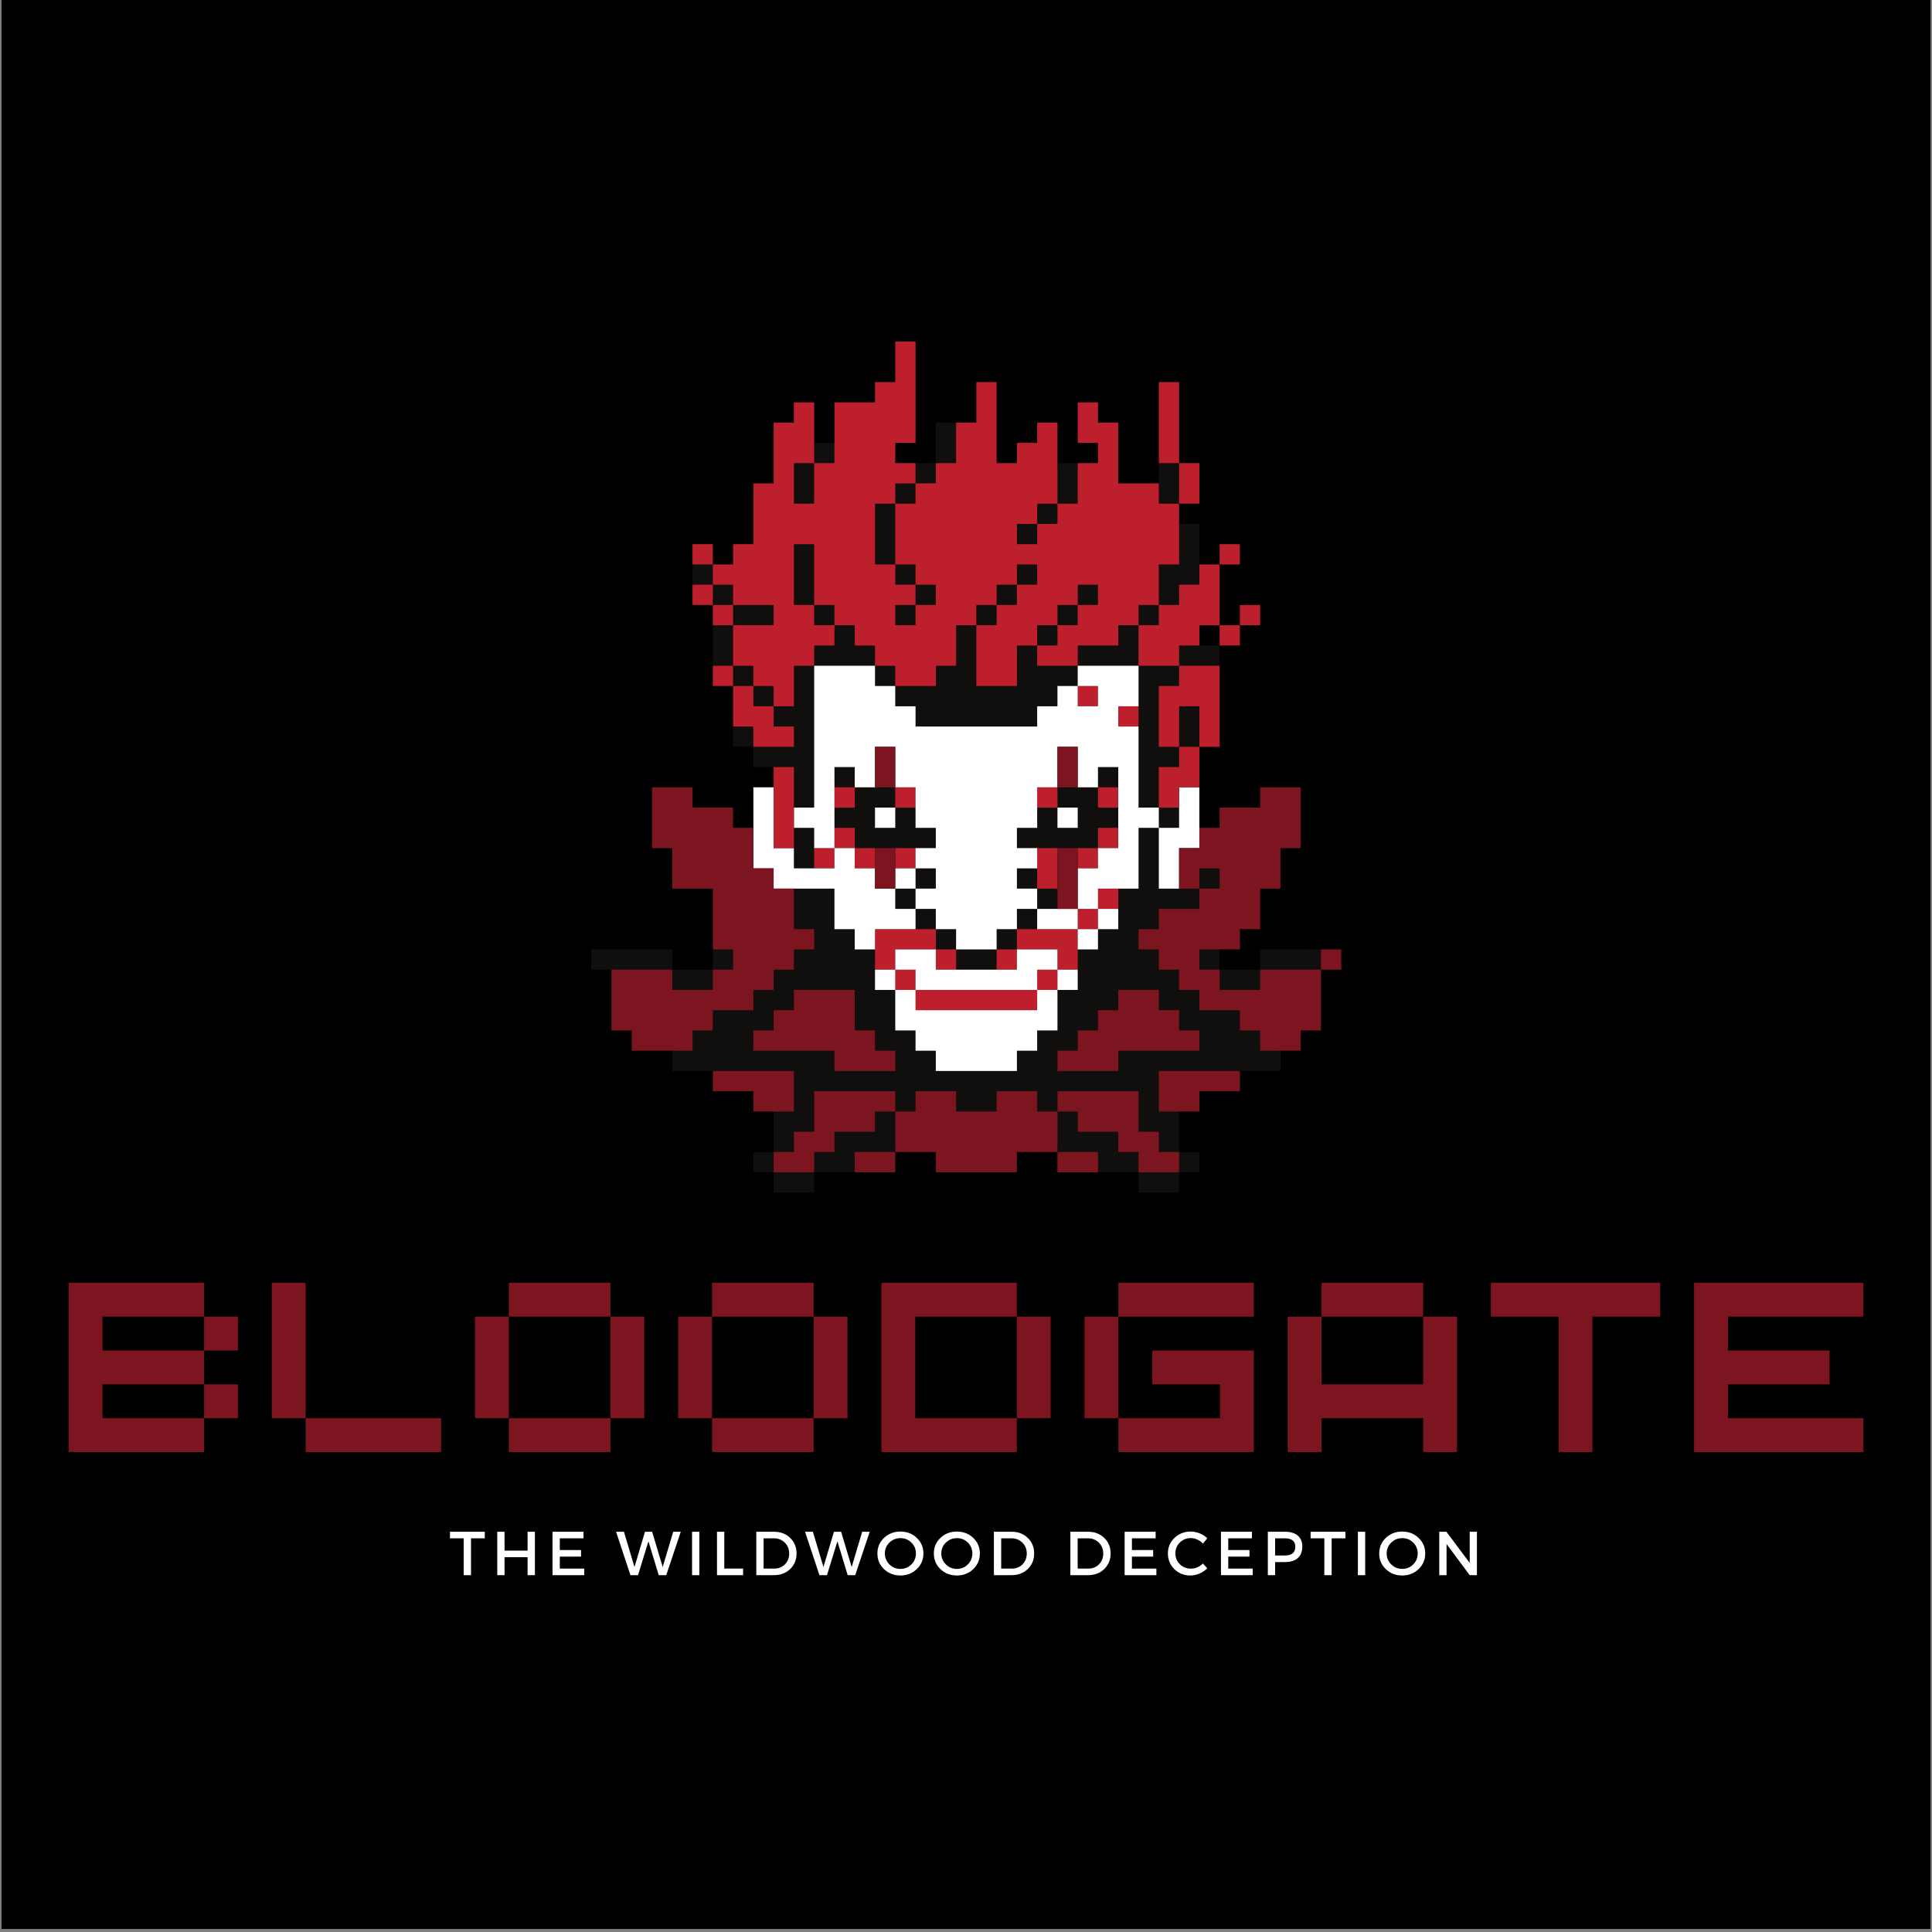 <svg xmlns="http://www.w3.org/2000/svg" xmlns:xlink="http://www.w3.org/1999/xlink" width="900" zoomAndPan="magnify" viewBox="0 0 675 675" height="900" preserveAspectRatio="xMidYMid meet" version="1.0"><rect x="0" y="0" width="675" height="675" fill="#808080" stroke="none"/><defs><g/><clipPath id="id1"><path d="M 0.5 0 L 674.5 0 L 674.5 674 L 0.5 674 Z M 0.5 0 " clip-rule="nonzero"/></clipPath><clipPath id="id2"><path d="M 206.156 120 L 468 120 L 468 416.648 L 206.156 416.648 Z M 206.156 120 " clip-rule="nonzero"/></clipPath><clipPath id="id3"><path d="M 241 119.34 L 441 119.34 L 441 297 L 241 297 Z M 241 119.34 " clip-rule="nonzero"/></clipPath><clipPath id="id4"><path d="M 213.094 260.859 L 468.613 260.859 L 468.613 410 L 213.094 410 Z M 213.094 260.859 " clip-rule="nonzero"/></clipPath></defs><g clip-path="url(#id1)"><path fill="#ffffff" d="M 0.5 0 L 674.5 0 L 674.5 681.492 L 0.5 681.492 Z M 0.5 0 " fill-opacity="1" fill-rule="nonzero"/><path fill="#000000" d="M 0.5 0 L 674.5 0 L 674.5 674 L 0.5 674 Z M 0.5 0 " fill-opacity="1" fill-rule="nonzero"/><path fill="#ffffff" d="M 0.5 0 L 674.5 0 L 674.5 674 L 0.5 674 Z M 0.5 0 " fill-opacity="1" fill-rule="nonzero"/><path fill="#000000" d="M 0.5 0 L 674.5 0 L 674.5 674 L 0.5 674 Z M 0.5 0 " fill-opacity="1" fill-rule="nonzero"/></g><g clip-path="url(#id2)"><path fill="#100f0d" d="M 467.418 332.895 L 461.527 332.895 L 461.527 331.707 L 440.281 331.707 L 440.281 338.785 L 441.473 338.785 L 441.473 339.973 L 440.281 339.973 L 440.281 338.785 L 426.113 338.785 L 426.113 339.973 L 424.926 339.973 L 424.926 338.785 L 426.113 338.785 L 426.113 331.707 L 424.926 331.707 L 424.926 330.52 L 432.004 330.52 L 432.004 323.438 L 439.094 323.438 L 439.094 309.277 L 446.172 309.277 L 446.172 295.125 L 453.254 295.125 L 453.254 276.258 L 441.473 276.258 L 441.473 283.344 L 427.305 283.344 L 427.305 290.418 L 417.836 290.418 L 417.836 260.918 L 419.027 260.918 L 419.027 259.73 L 424.926 259.73 L 424.926 232.602 L 426.113 232.602 L 426.113 225.523 L 417.836 225.523 L 417.836 217.254 L 424.926 217.254 L 424.926 198.395 L 419.027 198.395 L 419.027 183.047 L 411.949 183.047 L 411.949 184.234 L 410.758 184.234 L 410.758 175.969 L 411.949 175.969 L 411.949 174.781 L 417.836 174.781 L 417.836 163 L 411.949 163 L 411.949 161.812 L 410.758 161.812 L 410.758 134.688 L 406.055 134.688 L 406.055 161.812 L 404.867 161.812 L 404.867 170.074 L 389.508 170.074 L 389.508 148.84 L 382.422 148.84 L 382.422 141.762 L 377.723 141.762 L 377.723 153.543 L 384.805 153.543 L 384.805 163 L 376.531 163 L 376.531 161.812 L 369.453 161.812 L 369.453 163 L 368.262 163 L 368.262 148.84 L 363.555 148.84 L 363.555 155.922 L 356.477 155.922 L 356.477 163 L 347.012 163 L 347.012 134.688 L 342.309 134.688 L 342.309 148.84 L 334.039 148.84 L 334.039 147.652 L 326.953 147.652 L 326.953 161.812 L 328.141 161.812 L 328.141 163 L 326.953 163 L 326.953 161.812 L 319.871 161.812 L 319.871 163 L 311.594 163 L 311.594 153.543 L 318.684 153.543 L 318.684 120.527 L 313.973 120.527 L 313.973 134.688 L 306.895 134.688 L 306.895 141.762 L 292.727 141.762 L 292.727 155.922 L 291.539 155.922 L 291.539 154.734 L 284.457 154.734 L 284.457 155.922 L 283.266 155.922 L 283.266 141.762 L 278.562 141.762 L 278.562 148.84 L 271.48 148.84 L 271.48 170.074 L 264.402 170.074 L 264.402 191.32 L 257.312 191.32 L 257.312 198.395 L 249.043 198.395 L 249.043 197.203 L 247.855 197.203 L 247.855 191.32 L 243.152 191.32 L 243.152 197.203 L 241.961 197.203 L 241.961 204.281 L 243.152 204.281 L 243.152 210.176 L 249.043 210.176 L 249.043 211.363 L 250.234 211.363 L 250.234 218.441 L 249.043 218.441 L 249.043 232.602 L 250.234 232.602 L 250.234 238.488 L 256.121 238.488 L 256.121 239.676 L 257.312 239.676 L 257.312 253.836 L 256.121 253.836 L 256.121 260.918 L 263.211 260.918 L 263.211 259.73 L 264.402 259.73 L 264.402 260.918 L 263.211 260.918 L 263.211 267.996 L 271.48 267.996 L 271.48 276.258 L 264.402 276.258 L 264.402 290.418 L 254.934 290.418 L 254.934 283.344 L 240.773 283.344 L 240.773 276.258 L 228.984 276.258 L 228.984 295.125 L 236.066 295.125 L 236.066 309.277 L 250.234 309.277 L 250.234 331.707 L 249.043 331.707 L 249.043 338.785 L 250.234 338.785 L 250.234 339.973 L 249.043 339.973 L 249.043 338.785 L 234.875 338.785 L 234.875 339.973 L 233.688 339.973 L 233.688 338.785 L 234.875 338.785 L 234.875 331.707 L 206.551 331.707 L 206.551 338.785 L 214.816 338.785 L 214.816 358.828 L 221.898 358.828 L 221.898 365.906 L 236.066 365.906 L 236.066 367.098 L 234.875 367.098 L 234.875 374.18 L 250.234 374.18 L 250.234 380.066 L 264.402 380.066 L 264.402 387.148 L 271.48 387.148 L 271.48 388.336 L 270.289 388.336 L 270.289 402.488 L 271.48 402.488 L 271.48 403.68 L 270.289 403.68 L 270.289 402.488 L 263.211 402.488 L 263.211 409.574 L 270.289 409.574 L 270.289 408.387 L 271.48 408.387 L 271.48 409.574 L 270.289 409.574 L 270.289 416.648 L 284.457 416.648 L 284.457 409.574 L 283.266 409.574 L 283.266 408.387 L 284.457 408.387 L 284.457 409.574 L 298.625 409.574 L 298.625 408.387 L 311.594 408.387 L 311.594 402.488 L 312.785 402.488 L 312.785 401.301 L 328.141 401.301 L 328.141 408.387 L 354.098 408.387 L 354.098 401.301 L 369.453 401.301 L 369.453 402.488 L 370.645 402.488 L 370.645 408.387 L 383.613 408.387 L 383.613 409.574 L 397.781 409.574 L 397.781 408.387 L 398.969 408.387 L 398.969 409.574 L 397.781 409.574 L 397.781 416.648 L 411.949 416.648 L 411.949 409.574 L 410.758 409.574 L 410.758 408.387 L 411.949 408.387 L 411.949 409.574 L 419.027 409.574 L 419.027 402.488 L 411.949 402.488 L 411.949 403.68 L 410.758 403.68 L 410.758 402.488 L 411.949 402.488 L 411.949 388.336 L 410.758 388.336 L 410.758 387.148 L 417.836 387.148 L 417.836 380.066 L 432.004 380.066 L 432.004 374.18 L 447.359 374.18 L 447.359 367.098 L 446.172 367.098 L 446.172 365.906 L 453.254 365.906 L 453.254 358.828 L 460.34 358.828 L 460.34 338.785 L 461.527 338.785 L 461.527 337.594 L 467.418 337.594 Z M 432.004 219.629 L 427.305 219.629 L 427.305 224.336 L 432.004 224.336 Z M 432.004 191.32 L 427.305 191.32 L 427.305 196.016 L 432.004 196.016 Z M 439.094 217.254 L 434.383 217.254 L 434.383 212.555 L 439.094 212.555 L 439.094 217.254 " fill-opacity="1" fill-rule="nonzero"/></g><path fill="#bd202c" d="M 284.457 303.387 L 291.539 303.387 L 291.539 296.312 L 284.457 296.312 Z M 298.625 275.07 L 291.539 275.07 L 291.539 282.152 L 298.625 282.152 Z M 291.539 289.23 L 291.539 296.312 L 298.625 296.312 L 298.625 289.23 Z M 305.707 303.387 L 305.707 296.312 L 298.625 296.312 L 298.625 303.387 Z M 319.871 275.07 L 312.785 275.07 L 312.785 282.152 L 319.871 282.152 Z M 319.871 296.312 L 312.785 296.312 L 312.785 303.387 L 319.871 303.387 Z M 319.871 331.707 L 326.953 331.707 L 326.953 324.625 L 305.707 324.625 L 305.707 338.785 L 312.785 338.785 L 312.785 331.707 Z M 312.785 338.785 L 312.785 345.859 L 319.871 345.859 L 319.871 338.785 Z M 334.039 338.785 L 334.039 331.707 L 326.953 331.707 L 326.953 338.785 Z M 348.199 338.785 L 355.285 338.785 L 355.285 331.707 L 348.199 331.707 Z M 348.199 345.859 L 319.871 345.859 L 319.871 352.945 L 362.367 352.945 L 362.367 345.859 Z M 369.453 275.07 L 362.367 275.07 L 362.367 282.152 L 369.453 282.152 Z M 369.453 303.387 L 369.453 296.312 L 362.367 296.312 L 362.367 310.465 L 369.453 310.465 Z M 362.367 324.625 L 355.285 324.625 L 355.285 331.707 L 369.453 331.707 L 369.453 338.785 L 376.531 338.785 L 376.531 324.625 Z M 362.367 345.859 L 369.453 345.859 L 369.453 338.785 L 362.367 338.785 Z M 383.613 239.676 L 376.531 239.676 L 376.531 246.762 L 383.613 246.762 Z M 376.531 303.387 L 383.613 303.387 L 383.613 296.312 L 376.531 296.312 Z M 376.531 324.625 L 383.613 324.625 L 383.613 317.547 L 376.531 317.547 Z M 383.613 282.152 L 390.699 282.152 L 390.699 275.07 L 383.613 275.07 Z M 383.613 296.312 L 390.699 296.312 L 390.699 289.23 L 383.613 289.23 Z M 383.613 317.547 L 390.699 317.547 L 390.699 310.465 L 383.613 310.465 Z M 397.781 246.762 L 397.781 253.836 L 390.699 253.836 L 390.699 246.762 L 397.781 246.762 " fill-opacity="1" fill-rule="nonzero"/><path fill="#ffffff" d="M 312.785 282.152 L 305.707 282.152 L 305.707 289.23 L 312.785 289.23 Z M 312.785 310.465 L 305.707 310.465 L 305.707 303.387 L 298.625 303.387 L 298.625 296.312 L 291.539 296.312 L 291.539 303.387 L 277.371 303.387 L 277.371 296.312 L 270.289 296.312 L 270.289 275.07 L 263.211 275.07 L 263.211 303.387 L 270.289 303.387 L 270.289 310.465 L 291.539 310.465 L 291.539 324.625 L 298.625 324.625 L 298.625 331.707 L 305.707 331.707 L 305.707 324.625 L 319.871 324.625 L 319.871 317.547 L 312.785 317.547 Z M 305.707 338.785 L 305.707 345.859 L 312.785 345.859 L 312.785 338.785 Z M 312.785 310.465 L 319.871 310.465 L 319.871 303.387 L 312.785 303.387 Z M 319.871 345.859 L 362.367 345.859 L 362.367 338.785 L 369.453 338.785 L 369.453 331.707 L 355.285 331.707 L 355.285 338.785 L 326.953 338.785 L 326.953 331.707 L 312.785 331.707 L 312.785 338.785 L 319.871 338.785 Z M 362.367 352.945 L 319.871 352.945 L 319.871 345.859 L 312.785 345.859 L 312.785 360.02 L 319.871 360.02 L 319.871 367.098 L 326.953 367.098 L 326.953 374.18 L 355.285 374.18 L 355.285 367.098 L 362.367 367.098 L 362.367 360.02 L 369.453 360.02 L 369.453 345.859 L 362.367 345.859 Z M 376.531 282.152 L 369.453 282.152 L 369.453 289.23 L 376.531 289.23 Z M 369.453 317.547 L 362.367 317.547 L 362.367 324.625 L 376.531 324.625 L 376.531 317.547 Z M 369.453 345.859 L 376.531 345.859 L 376.531 338.785 L 369.453 338.785 Z M 376.531 331.707 L 383.613 331.707 L 383.613 324.625 L 376.531 324.625 Z M 390.699 324.625 L 390.699 317.547 L 383.613 317.547 L 383.613 324.625 Z M 397.781 282.152 L 397.781 253.836 L 390.699 253.836 L 390.699 246.762 L 397.781 246.762 L 397.781 232.602 L 376.531 232.602 L 376.531 239.676 L 383.613 239.676 L 383.613 246.762 L 376.531 246.762 L 376.531 239.676 L 369.453 239.676 L 369.453 246.762 L 362.367 246.762 L 362.367 253.836 L 319.871 253.836 L 319.871 246.762 L 312.785 246.762 L 312.785 239.676 L 305.707 239.676 L 305.707 232.602 L 284.457 232.602 L 284.457 282.152 L 277.371 282.152 L 277.371 289.23 L 284.457 289.23 L 284.457 296.312 L 291.539 296.312 L 291.539 267.996 L 298.625 267.996 L 298.625 275.07 L 305.707 275.07 L 305.707 260.918 L 312.785 260.918 L 312.785 275.07 L 319.871 275.07 L 319.871 289.23 L 326.953 289.23 L 326.953 296.312 L 319.871 296.312 L 319.871 303.387 L 326.953 303.387 L 326.953 310.465 L 319.871 310.465 L 319.871 317.547 L 326.953 317.547 L 326.953 324.625 L 334.039 324.625 L 334.039 331.707 L 348.199 331.707 L 348.199 324.625 L 355.285 324.625 L 355.285 317.547 L 362.367 317.547 L 362.367 310.465 L 355.285 310.465 L 355.285 303.387 L 362.367 303.387 L 362.367 296.312 L 355.285 296.312 L 355.285 289.23 L 362.367 289.23 L 362.367 275.07 L 369.453 275.07 L 369.453 260.918 L 376.531 260.918 L 376.531 275.07 L 383.613 275.07 L 383.613 267.996 L 390.699 267.996 L 390.699 296.312 L 383.613 296.312 L 383.613 303.387 L 376.531 303.387 L 376.531 317.547 L 383.613 317.547 L 383.613 310.465 L 397.781 310.465 L 397.781 289.23 L 404.867 289.23 L 404.867 282.152 Z M 419.027 275.07 L 419.027 296.312 L 411.949 296.312 L 411.949 310.465 L 404.867 310.465 L 404.867 289.23 L 411.949 289.23 L 411.949 275.07 L 419.027 275.07 " fill-opacity="1" fill-rule="nonzero"/><g clip-path="url(#id3)"><path fill="#bd202c" d="M 241.961 190.129 L 241.961 197.203 L 249.043 197.203 L 249.043 190.129 Z M 241.961 204.281 L 241.961 211.363 L 249.043 211.363 L 249.043 204.281 Z M 249.043 211.363 L 249.043 218.441 L 256.121 218.441 L 256.121 211.363 Z M 249.043 232.602 L 249.043 239.676 L 256.121 239.676 L 256.121 232.602 Z M 263.211 239.676 L 256.121 239.676 L 256.121 253.836 L 263.211 253.836 L 263.211 260.918 L 277.371 260.918 L 277.371 253.836 L 270.289 253.836 L 270.289 246.762 L 263.211 246.762 Z M 270.289 275.07 L 270.289 296.312 L 277.371 296.312 L 277.371 267.996 L 270.289 267.996 Z M 404.867 211.363 L 404.867 197.203 L 411.949 197.203 L 411.949 175.969 L 404.867 175.969 L 404.867 168.887 L 390.699 168.887 L 390.699 147.652 L 383.613 147.652 L 383.613 140.574 L 376.531 140.574 L 376.531 154.734 L 383.613 154.734 L 383.613 161.812 L 376.531 161.812 L 376.531 175.969 L 369.453 175.969 L 369.453 183.047 L 362.367 183.047 L 362.367 190.129 L 355.285 190.129 L 355.285 183.047 L 362.367 183.047 L 362.367 175.969 L 369.453 175.969 L 369.453 147.652 L 362.367 147.652 L 362.367 154.734 L 355.285 154.734 L 355.285 161.812 L 348.199 161.812 L 348.199 133.5 L 341.117 133.5 L 341.117 147.652 L 334.039 147.652 L 334.039 161.812 L 326.953 161.812 L 326.953 168.887 L 319.871 168.887 L 319.871 175.969 L 312.785 175.969 L 312.785 197.203 L 319.871 197.203 L 319.871 204.281 L 326.953 204.281 L 326.953 211.363 L 319.871 211.363 L 319.871 218.441 L 312.785 218.441 L 312.785 211.363 L 319.871 211.363 L 319.871 204.281 L 312.785 204.281 L 312.785 197.203 L 305.707 197.203 L 305.707 175.969 L 312.785 175.969 L 312.785 168.887 L 319.871 168.887 L 319.871 161.812 L 312.785 161.812 L 312.785 154.734 L 319.871 154.734 L 319.871 119.34 L 312.785 119.34 L 312.785 133.5 L 305.707 133.5 L 305.707 140.574 L 291.539 140.574 L 291.539 161.812 L 284.457 161.812 L 284.457 175.969 L 277.371 175.969 L 277.371 161.812 L 284.457 161.812 L 284.457 140.574 L 277.371 140.574 L 277.371 147.652 L 270.289 147.652 L 270.289 168.887 L 263.211 168.887 L 263.211 190.129 L 256.121 190.129 L 256.121 197.203 L 249.043 197.203 L 249.043 204.281 L 256.121 204.281 L 256.121 211.363 L 270.289 211.363 L 270.289 218.441 L 256.121 218.441 L 256.121 232.602 L 263.211 232.602 L 263.211 239.676 L 270.289 239.676 L 270.289 246.762 L 277.371 246.762 L 277.371 232.602 L 284.457 232.602 L 284.457 225.523 L 291.539 225.523 L 291.539 218.441 L 284.457 218.441 L 284.457 211.363 L 277.371 211.363 L 277.371 190.129 L 284.457 190.129 L 284.457 211.363 L 291.539 211.363 L 291.539 218.441 L 298.625 218.441 L 298.625 225.523 L 305.707 225.523 L 305.707 232.602 L 312.785 232.602 L 312.785 239.676 L 326.953 239.676 L 326.953 232.602 L 334.039 232.602 L 334.039 218.441 L 341.117 218.441 L 341.117 211.363 L 348.199 211.363 L 348.199 204.281 L 355.285 204.281 L 355.285 197.203 L 362.367 197.203 L 362.367 204.281 L 355.285 204.281 L 355.285 211.363 L 348.199 211.363 L 348.199 218.441 L 341.117 218.441 L 341.117 239.676 L 355.285 239.676 L 355.285 225.523 L 362.367 225.523 L 362.367 218.441 L 369.453 218.441 L 369.453 211.363 L 376.531 211.363 L 376.531 204.281 L 383.613 204.281 L 383.613 211.363 L 376.531 211.363 L 376.531 218.441 L 369.453 218.441 L 369.453 225.523 L 362.367 225.523 L 362.367 232.602 L 376.531 232.602 L 376.531 225.523 L 390.699 225.523 L 390.699 218.441 L 397.781 218.441 L 397.781 211.363 Z M 411.949 147.652 L 411.949 133.5 L 404.867 133.5 L 404.867 161.812 L 411.949 161.812 Z M 404.867 239.676 L 404.867 260.918 L 411.949 260.918 L 411.949 246.762 L 419.027 246.762 L 419.027 260.918 L 426.113 260.918 L 426.113 232.602 L 411.949 232.602 L 411.949 239.676 Z M 419.027 168.887 L 419.027 161.812 L 411.949 161.812 L 411.949 175.969 L 419.027 175.969 Z M 411.949 267.996 L 404.867 267.996 L 404.867 282.152 L 411.949 282.152 L 411.949 275.07 L 419.027 275.07 L 419.027 260.918 L 411.949 260.918 Z M 426.113 204.281 L 426.113 197.203 L 419.027 197.203 L 419.027 204.281 L 411.949 204.281 L 411.949 211.363 L 404.867 211.363 L 404.867 218.441 L 397.781 218.441 L 397.781 232.602 L 411.949 232.602 L 411.949 225.523 L 419.027 225.523 L 419.027 218.441 L 426.113 218.441 Z M 433.195 190.129 L 426.113 190.129 L 426.113 197.203 L 433.195 197.203 Z M 426.113 225.523 L 433.195 225.523 L 433.195 218.441 L 426.113 218.441 Z M 440.281 211.363 L 440.281 218.441 L 433.195 218.441 L 433.195 211.363 L 440.281 211.363 " fill-opacity="1" fill-rule="nonzero"/></g><g clip-path="url(#id4)"><path fill="#7c1520" d="M 249.043 352.945 L 263.211 352.945 L 263.211 345.859 L 270.289 345.859 L 270.289 338.785 L 277.371 338.785 L 277.371 331.707 L 284.457 331.707 L 284.457 324.625 L 277.371 324.625 L 277.371 310.465 L 270.289 310.465 L 270.289 303.387 L 263.211 303.387 L 263.211 289.23 L 256.121 289.23 L 256.121 282.152 L 241.961 282.152 L 241.961 275.07 L 227.797 275.07 L 227.797 296.312 L 234.875 296.312 L 234.875 310.465 L 249.043 310.465 L 249.043 331.707 L 256.121 331.707 L 256.121 338.785 L 249.043 338.785 L 249.043 345.859 L 234.875 345.859 L 234.875 338.785 L 213.629 338.785 L 213.629 360.02 L 220.711 360.02 L 220.711 367.098 L 241.961 367.098 L 241.961 360.02 L 249.043 360.02 Z M 270.289 388.336 L 277.371 388.336 L 277.371 374.18 L 249.043 374.18 L 249.043 381.254 L 263.211 381.254 L 263.211 388.336 Z M 277.371 345.859 L 277.371 352.945 L 270.289 352.945 L 270.289 360.02 L 263.211 360.02 L 263.211 367.098 L 291.539 367.098 L 291.539 374.18 L 312.785 374.18 L 312.785 367.098 L 305.707 367.098 L 305.707 360.02 L 298.625 360.02 L 298.625 345.859 Z M 298.625 402.488 L 298.625 409.574 L 312.785 409.574 L 312.785 402.488 Z M 312.785 267.996 L 312.785 260.918 L 305.707 260.918 L 305.707 275.07 L 312.785 275.07 Z M 312.785 303.387 L 312.785 296.312 L 305.707 296.312 L 305.707 310.465 L 312.785 310.465 Z M 305.707 381.254 L 284.457 381.254 L 284.457 395.414 L 277.371 395.414 L 277.371 402.488 L 270.289 402.488 L 270.289 409.574 L 284.457 409.574 L 284.457 402.488 L 291.539 402.488 L 291.539 395.414 L 305.707 395.414 L 305.707 388.336 L 312.785 388.336 L 312.785 381.254 Z M 362.367 381.254 L 348.199 381.254 L 348.199 388.336 L 334.039 388.336 L 334.039 381.254 L 319.871 381.254 L 319.871 388.336 L 312.785 388.336 L 312.785 402.488 L 326.953 402.488 L 326.953 409.574 L 355.285 409.574 L 355.285 402.488 L 369.453 402.488 L 369.453 388.336 L 362.367 388.336 Z M 376.531 267.996 L 376.531 260.918 L 369.453 260.918 L 369.453 275.07 L 376.531 275.07 Z M 376.531 310.465 L 376.531 296.312 L 369.453 296.312 L 369.453 317.547 L 376.531 317.547 Z M 376.531 409.574 L 383.613 409.574 L 383.613 402.488 L 369.453 402.488 L 369.453 409.574 Z M 383.613 374.18 L 390.699 374.18 L 390.699 367.098 L 419.027 367.098 L 419.027 360.02 L 411.949 360.02 L 411.949 352.945 L 404.867 352.945 L 404.867 345.859 L 390.699 345.859 L 390.699 352.945 L 383.613 352.945 L 383.613 360.02 L 376.531 360.02 L 376.531 367.098 L 369.453 367.098 L 369.453 374.18 Z M 404.867 395.414 L 397.781 395.414 L 397.781 381.254 L 369.453 381.254 L 369.453 388.336 L 376.531 388.336 L 376.531 395.414 L 390.699 395.414 L 390.699 402.488 L 397.781 402.488 L 397.781 409.574 L 411.949 409.574 L 411.949 402.488 L 404.867 402.488 Z M 419.027 374.18 L 404.867 374.18 L 404.867 388.336 L 419.027 388.336 L 419.027 381.254 L 433.195 381.254 L 433.195 374.18 Z M 447.359 338.785 L 440.281 338.785 L 440.281 345.859 L 426.113 345.859 L 426.113 338.785 L 419.027 338.785 L 419.027 331.707 L 433.195 331.707 L 433.195 324.625 L 440.281 324.625 L 440.281 310.465 L 447.359 310.465 L 447.359 296.312 L 454.441 296.312 L 454.441 275.07 L 440.281 275.07 L 440.281 282.152 L 426.113 282.152 L 426.113 289.23 L 419.027 289.23 L 419.027 296.312 L 411.949 296.312 L 411.949 310.465 L 419.027 310.465 L 419.027 303.387 L 426.113 303.387 L 426.113 310.465 L 419.027 310.465 L 419.027 317.547 L 404.867 317.547 L 404.867 324.625 L 397.781 324.625 L 397.781 331.707 L 404.867 331.707 L 404.867 338.785 L 411.949 338.785 L 411.949 345.859 L 419.027 345.859 L 419.027 352.945 L 433.195 352.945 L 433.195 360.02 L 440.281 360.02 L 440.281 367.098 L 454.441 367.098 L 454.441 360.02 L 461.527 360.02 L 461.527 338.785 Z M 468.609 331.707 L 468.609 338.785 L 461.527 338.785 L 461.527 331.707 L 468.609 331.707 " fill-opacity="1" fill-rule="nonzero"/></g><g fill="#7c1520" fill-opacity="1"><g transform="translate(18.058, 507.324)"><g><path d="M 5.918 0 L 53.246 0 L 53.246 -11.832 L 17.75 -11.832 L 17.75 -23.664 L 53.246 -23.664 L 53.246 -35.496 L 17.75 -35.496 L 17.75 -47.328 L 53.246 -47.328 L 53.246 -59.164 L 5.918 -59.164 Z M 53.246 -11.832 L 65.078 -11.832 L 65.078 -23.664 L 53.246 -23.664 Z M 53.246 -35.496 L 65.078 -35.496 L 65.078 -47.328 L 53.246 -47.328 Z M 53.246 -35.496 "/></g></g></g><g fill="#7c1520" fill-opacity="1"><g transform="translate(89.046, 507.324)"><g><path d="M 17.75 0 L 65.078 0 L 65.078 -11.832 L 17.75 -11.832 Z M 5.918 -11.832 L 17.75 -11.832 L 17.75 -59.164 L 5.918 -59.164 Z M 5.918 -11.832 "/></g></g></g><g fill="#7c1520" fill-opacity="1"><g transform="translate(160.033, 507.324)"><g><path d="M 53.246 -11.832 L 17.75 -11.832 L 17.75 0 L 53.246 0 Z M 5.918 -11.832 L 17.75 -11.832 L 17.75 -47.328 L 5.918 -47.328 Z M 17.75 -47.328 L 53.246 -47.328 L 53.246 -59.164 L 17.75 -59.164 Z M 53.246 -11.832 L 65.078 -11.832 L 65.078 -47.328 L 53.246 -47.328 Z M 53.246 -11.832 "/></g></g></g><g fill="#7c1520" fill-opacity="1"><g transform="translate(231.02, 507.324)"><g><path d="M 53.246 -11.832 L 17.75 -11.832 L 17.75 0 L 53.246 0 Z M 5.918 -11.832 L 17.75 -11.832 L 17.75 -47.328 L 5.918 -47.328 Z M 17.75 -47.328 L 53.246 -47.328 L 53.246 -59.164 L 17.75 -59.164 Z M 53.246 -11.832 L 65.078 -11.832 L 65.078 -47.328 L 53.246 -47.328 Z M 53.246 -11.832 "/></g></g></g><g fill="#7c1520" fill-opacity="1"><g transform="translate(302.007, 507.324)"><g><path d="M 5.918 0 L 53.246 0 L 53.246 -11.832 L 17.75 -11.832 L 17.75 -47.328 L 53.246 -47.328 L 53.246 -59.164 L 5.918 -59.164 Z M 53.246 -11.832 L 65.078 -11.832 L 65.078 -47.328 L 53.246 -47.328 Z M 53.246 -11.832 "/></g></g></g><g fill="#7c1520" fill-opacity="1"><g transform="translate(372.995, 507.324)"><g><path d="M 17.75 0 L 65.078 0 L 65.078 -35.496 L 29.582 -35.496 L 29.582 -23.664 L 53.246 -23.664 L 53.246 -11.832 L 17.75 -11.832 Z M 5.918 -11.832 L 17.75 -11.832 L 17.75 -47.328 L 5.918 -47.328 Z M 17.75 -47.328 L 65.078 -47.328 L 65.078 -59.164 L 17.75 -59.164 Z M 17.75 -47.328 "/></g></g></g><g fill="#7c1520" fill-opacity="1"><g transform="translate(443.982, 507.324)"><g><path d="M 5.918 0 L 17.75 0 L 17.75 -11.832 L 53.246 -11.832 L 53.246 0 L 65.078 0 L 65.078 -47.328 L 53.246 -47.328 L 53.246 -23.664 L 17.75 -23.664 L 17.75 -47.328 L 5.918 -47.328 Z M 17.75 -47.328 L 53.246 -47.328 L 53.246 -59.164 L 17.75 -59.164 Z M 17.75 -47.328 "/></g></g></g><g fill="#7c1520" fill-opacity="1"><g transform="translate(514.969, 507.324)"><g><path d="M 29.582 0 L 41.414 0 L 41.414 -47.328 L 65.078 -47.328 L 65.078 -59.164 L 5.918 -59.164 L 5.918 -47.328 L 29.582 -47.328 Z M 29.582 0 "/></g></g></g><g fill="#7c1520" fill-opacity="1"><g transform="translate(585.957, 507.324)"><g><path d="M 5.918 0 L 65.078 0 L 65.078 -11.832 L 17.75 -11.832 L 17.75 -23.664 L 53.246 -23.664 L 53.246 -35.496 L 17.75 -35.496 L 17.75 -47.328 L 65.078 -47.328 L 65.078 -59.164 L 5.918 -59.164 Z M 5.918 0 "/></g></g></g><g fill="#ffffff" fill-opacity="1"><g transform="translate(157.018, 550.331)"><g><path d="M 12.359 -12.875 L 7.547 -12.875 L 7.547 0 L 4.984 0 L 4.984 -12.875 L 0.188 -12.875 L 0.188 -15.172 L 12.359 -15.172 Z M 12.359 -12.875 "/></g></g></g><g fill="#ffffff" fill-opacity="1"><g transform="translate(171.731, 550.331)"><g><path d="M 15.156 0 L 12.594 0 L 12.594 -6.281 L 4.547 -6.281 L 4.547 0 L 2 0 L 2 -15.172 L 4.547 -15.172 L 4.547 -8.578 L 12.594 -8.578 L 12.594 -15.172 L 15.156 -15.172 Z M 15.156 0 "/></g></g></g><g fill="#ffffff" fill-opacity="1"><g transform="translate(191.037, 550.331)"><g><path d="M 12.828 -12.875 L 4.547 -12.875 L 4.547 -8.781 L 11.969 -8.781 L 11.969 -6.484 L 4.547 -6.484 L 4.547 -2.297 L 13.094 -2.297 L 13.094 0 L 2 0 L 2 -15.172 L 12.828 -15.172 Z M 12.828 -12.875 "/></g></g></g><g fill="#ffffff" fill-opacity="1"><g transform="translate(207.418, 550.331)"><g/></g></g><g fill="#ffffff" fill-opacity="1"><g transform="translate(215.176, 550.331)"><g><path d="M 17.594 0 L 14.969 0 L 11.375 -11.828 L 7.734 0 L 5.094 0 L 0.062 -15.172 L 2.812 -15.172 L 6.5 -2.844 L 10.156 -15.156 L 12.672 -15.172 L 16.359 -2.844 L 20.031 -15.172 L 22.672 -15.172 Z M 17.594 0 "/></g></g></g><g fill="#ffffff" fill-opacity="1"><g transform="translate(239.79, 550.331)"><g><path d="M 4.547 0 L 2 0 L 2 -15.172 L 4.547 -15.172 Z M 4.547 0 "/></g></g></g><g fill="#ffffff" fill-opacity="1"><g transform="translate(248.501, 550.331)"><g><path d="M 4.547 -2.312 L 11.125 -2.312 L 11.125 0 L 2 0 L 2 -15.172 L 4.547 -15.172 Z M 4.547 -2.312 "/></g></g></g><g fill="#ffffff" fill-opacity="1"><g transform="translate(262.239, 550.331)"><g><path d="M 2 -15.172 L 8.219 -15.172 C 10.477 -15.172 12.348 -14.453 13.828 -13.016 C 15.316 -11.586 16.062 -9.773 16.062 -7.578 C 16.062 -5.391 15.316 -3.578 13.828 -2.141 C 12.336 -0.711 10.445 0 8.156 0 L 2 0 Z M 4.547 -12.875 L 4.547 -2.297 L 8.281 -2.297 C 9.77 -2.297 11.008 -2.789 12 -3.781 C 12.988 -4.77 13.484 -6.031 13.484 -7.562 C 13.484 -9.094 12.973 -10.359 11.953 -11.359 C 10.93 -12.367 9.672 -12.875 8.172 -12.875 Z M 4.547 -12.875 "/></g></g></g><g fill="#ffffff" fill-opacity="1"><g transform="translate(281.198, 550.331)"><g><path d="M 17.594 0 L 14.969 0 L 11.375 -11.828 L 7.734 0 L 5.094 0 L 0.062 -15.172 L 2.812 -15.172 L 6.5 -2.844 L 10.156 -15.156 L 12.672 -15.172 L 16.359 -2.844 L 20.031 -15.172 L 22.672 -15.172 Z M 17.594 0 "/></g></g></g><g fill="#ffffff" fill-opacity="1"><g transform="translate(305.812, 550.331)"><g><path d="M 3.047 -13.031 C 4.598 -14.5 6.504 -15.234 8.766 -15.234 C 11.035 -15.234 12.941 -14.5 14.484 -13.031 C 16.035 -11.562 16.812 -9.742 16.812 -7.578 C 16.812 -5.41 16.035 -3.586 14.484 -2.109 C 12.941 -0.629 11.035 0.109 8.766 0.109 C 6.504 0.109 4.598 -0.629 3.047 -2.109 C 1.504 -3.586 0.734 -5.41 0.734 -7.578 C 0.734 -9.742 1.504 -11.562 3.047 -13.031 Z M 8.797 -12.938 C 7.297 -12.938 6.008 -12.422 4.938 -11.391 C 3.875 -10.359 3.344 -9.086 3.344 -7.578 C 3.344 -6.078 3.879 -4.801 4.953 -3.75 C 6.023 -2.707 7.305 -2.188 8.797 -2.188 C 10.285 -2.188 11.555 -2.707 12.609 -3.75 C 13.66 -4.801 14.188 -6.078 14.188 -7.578 C 14.188 -9.086 13.66 -10.359 12.609 -11.391 C 11.555 -12.422 10.285 -12.938 8.797 -12.938 Z M 8.797 -12.938 "/></g></g></g><g fill="#ffffff" fill-opacity="1"><g transform="translate(325.53, 550.331)"><g><path d="M 3.047 -13.031 C 4.598 -14.5 6.504 -15.234 8.766 -15.234 C 11.035 -15.234 12.941 -14.5 14.484 -13.031 C 16.035 -11.562 16.812 -9.742 16.812 -7.578 C 16.812 -5.41 16.035 -3.586 14.484 -2.109 C 12.941 -0.629 11.035 0.109 8.766 0.109 C 6.504 0.109 4.598 -0.629 3.047 -2.109 C 1.504 -3.586 0.734 -5.41 0.734 -7.578 C 0.734 -9.742 1.504 -11.562 3.047 -13.031 Z M 8.797 -12.938 C 7.297 -12.938 6.008 -12.422 4.938 -11.391 C 3.875 -10.359 3.344 -9.086 3.344 -7.578 C 3.344 -6.078 3.879 -4.801 4.953 -3.75 C 6.023 -2.707 7.305 -2.188 8.797 -2.188 C 10.285 -2.188 11.555 -2.707 12.609 -3.75 C 13.66 -4.801 14.188 -6.078 14.188 -7.578 C 14.188 -9.086 13.66 -10.359 12.609 -11.391 C 11.555 -12.422 10.285 -12.938 8.797 -12.938 Z M 8.797 -12.938 "/></g></g></g><g fill="#ffffff" fill-opacity="1"><g transform="translate(345.248, 550.331)"><g><path d="M 2 -15.172 L 8.219 -15.172 C 10.477 -15.172 12.348 -14.453 13.828 -13.016 C 15.316 -11.586 16.062 -9.773 16.062 -7.578 C 16.062 -5.391 15.316 -3.578 13.828 -2.141 C 12.336 -0.711 10.445 0 8.156 0 L 2 0 Z M 4.547 -12.875 L 4.547 -2.297 L 8.281 -2.297 C 9.77 -2.297 11.008 -2.789 12 -3.781 C 12.988 -4.77 13.484 -6.031 13.484 -7.562 C 13.484 -9.094 12.973 -10.359 11.953 -11.359 C 10.93 -12.367 9.672 -12.875 8.172 -12.875 Z M 4.547 -12.875 "/></g></g></g><g fill="#ffffff" fill-opacity="1"><g transform="translate(364.207, 550.331)"><g/></g></g><g fill="#ffffff" fill-opacity="1"><g transform="translate(371.965, 550.331)"><g><path d="M 2 -15.172 L 8.219 -15.172 C 10.477 -15.172 12.348 -14.453 13.828 -13.016 C 15.316 -11.586 16.062 -9.773 16.062 -7.578 C 16.062 -5.391 15.316 -3.578 13.828 -2.141 C 12.336 -0.711 10.445 0 8.156 0 L 2 0 Z M 4.547 -12.875 L 4.547 -2.297 L 8.281 -2.297 C 9.77 -2.297 11.008 -2.789 12 -3.781 C 12.988 -4.77 13.484 -6.031 13.484 -7.562 C 13.484 -9.094 12.973 -10.359 11.953 -11.359 C 10.93 -12.367 9.672 -12.875 8.172 -12.875 Z M 4.547 -12.875 "/></g></g></g><g fill="#ffffff" fill-opacity="1"><g transform="translate(390.924, 550.331)"><g><path d="M 12.828 -12.875 L 4.547 -12.875 L 4.547 -8.781 L 11.969 -8.781 L 11.969 -6.484 L 4.547 -6.484 L 4.547 -2.297 L 13.094 -2.297 L 13.094 0 L 2 0 L 2 -15.172 L 12.828 -15.172 Z M 12.828 -12.875 "/></g></g></g><g fill="#ffffff" fill-opacity="1"><g transform="translate(407.305, 550.331)"><g><path d="M 8.719 -15.234 C 9.781 -15.234 10.82 -15.023 11.844 -14.609 C 12.863 -14.203 13.742 -13.629 14.484 -12.891 L 12.984 -11.031 C 12.43 -11.625 11.781 -12.094 11.031 -12.438 C 10.281 -12.781 9.52 -12.953 8.75 -12.953 C 7.238 -12.953 5.957 -12.438 4.906 -11.406 C 3.863 -10.375 3.344 -9.113 3.344 -7.625 C 3.344 -6.125 3.863 -4.859 4.906 -3.828 C 5.957 -2.797 7.238 -2.281 8.75 -2.281 C 10.332 -2.281 11.742 -2.879 12.984 -4.078 L 14.5 -2.391 C 13.719 -1.617 12.805 -1.008 11.766 -0.562 C 10.723 -0.113 9.676 0.109 8.625 0.109 C 6.395 0.109 4.52 -0.629 3 -2.109 C 1.488 -3.586 0.734 -5.422 0.734 -7.609 C 0.734 -9.754 1.504 -11.562 3.047 -13.031 C 4.586 -14.5 6.477 -15.234 8.719 -15.234 Z M 8.719 -15.234 "/></g></g></g><g fill="#ffffff" fill-opacity="1"><g transform="translate(424.575, 550.331)"><g><path d="M 12.828 -12.875 L 4.547 -12.875 L 4.547 -8.781 L 11.969 -8.781 L 11.969 -6.484 L 4.547 -6.484 L 4.547 -2.297 L 13.094 -2.297 L 13.094 0 L 2 0 L 2 -15.172 L 12.828 -15.172 Z M 12.828 -12.875 "/></g></g></g><g fill="#ffffff" fill-opacity="1"><g transform="translate(440.956, 550.331)"><g><path d="M 2 -15.172 L 8.047 -15.172 C 9.953 -15.172 11.426 -14.719 12.469 -13.812 C 13.52 -12.914 14.047 -11.641 14.047 -9.984 C 14.047 -8.266 13.52 -6.93 12.469 -5.984 C 11.426 -5.047 9.953 -4.578 8.047 -4.578 L 4.547 -4.578 L 4.547 0 L 2 0 Z M 4.547 -12.875 L 4.547 -6.875 L 7.938 -6.875 C 10.375 -6.875 11.594 -7.891 11.594 -9.922 C 11.594 -11.891 10.375 -12.875 7.938 -12.875 Z M 4.547 -12.875 "/></g></g></g><g fill="#ffffff" fill-opacity="1"><g transform="translate(457.705, 550.331)"><g><path d="M 12.359 -12.875 L 7.547 -12.875 L 7.547 0 L 4.984 0 L 4.984 -12.875 L 0.188 -12.875 L 0.188 -15.172 L 12.359 -15.172 Z M 12.359 -12.875 "/></g></g></g><g fill="#ffffff" fill-opacity="1"><g transform="translate(472.418, 550.331)"><g><path d="M 4.547 0 L 2 0 L 2 -15.172 L 4.547 -15.172 Z M 4.547 0 "/></g></g></g><g fill="#ffffff" fill-opacity="1"><g transform="translate(481.129, 550.331)"><g><path d="M 3.047 -13.031 C 4.598 -14.5 6.504 -15.234 8.766 -15.234 C 11.035 -15.234 12.941 -14.5 14.484 -13.031 C 16.035 -11.562 16.812 -9.742 16.812 -7.578 C 16.812 -5.41 16.035 -3.586 14.484 -2.109 C 12.941 -0.629 11.035 0.109 8.766 0.109 C 6.504 0.109 4.598 -0.629 3.047 -2.109 C 1.504 -3.586 0.734 -5.41 0.734 -7.578 C 0.734 -9.742 1.504 -11.562 3.047 -13.031 Z M 8.797 -12.938 C 7.297 -12.938 6.008 -12.422 4.938 -11.391 C 3.875 -10.359 3.344 -9.086 3.344 -7.578 C 3.344 -6.078 3.879 -4.801 4.953 -3.75 C 6.023 -2.707 7.305 -2.188 8.797 -2.188 C 10.285 -2.188 11.555 -2.707 12.609 -3.75 C 13.66 -4.801 14.188 -6.078 14.188 -7.578 C 14.188 -9.086 13.66 -10.359 12.609 -11.391 C 11.555 -12.422 10.285 -12.938 8.797 -12.938 Z M 8.797 -12.938 "/></g></g></g><g fill="#ffffff" fill-opacity="1"><g transform="translate(500.847, 550.331)"><g><path d="M 15.156 0 L 12.641 0 L 4.547 -10.875 L 4.547 0 L 2 0 L 2 -15.172 L 4.5 -15.172 L 12.641 -4.266 L 12.641 -15.172 L 15.156 -15.172 Z M 15.156 0 "/></g></g></g></svg>